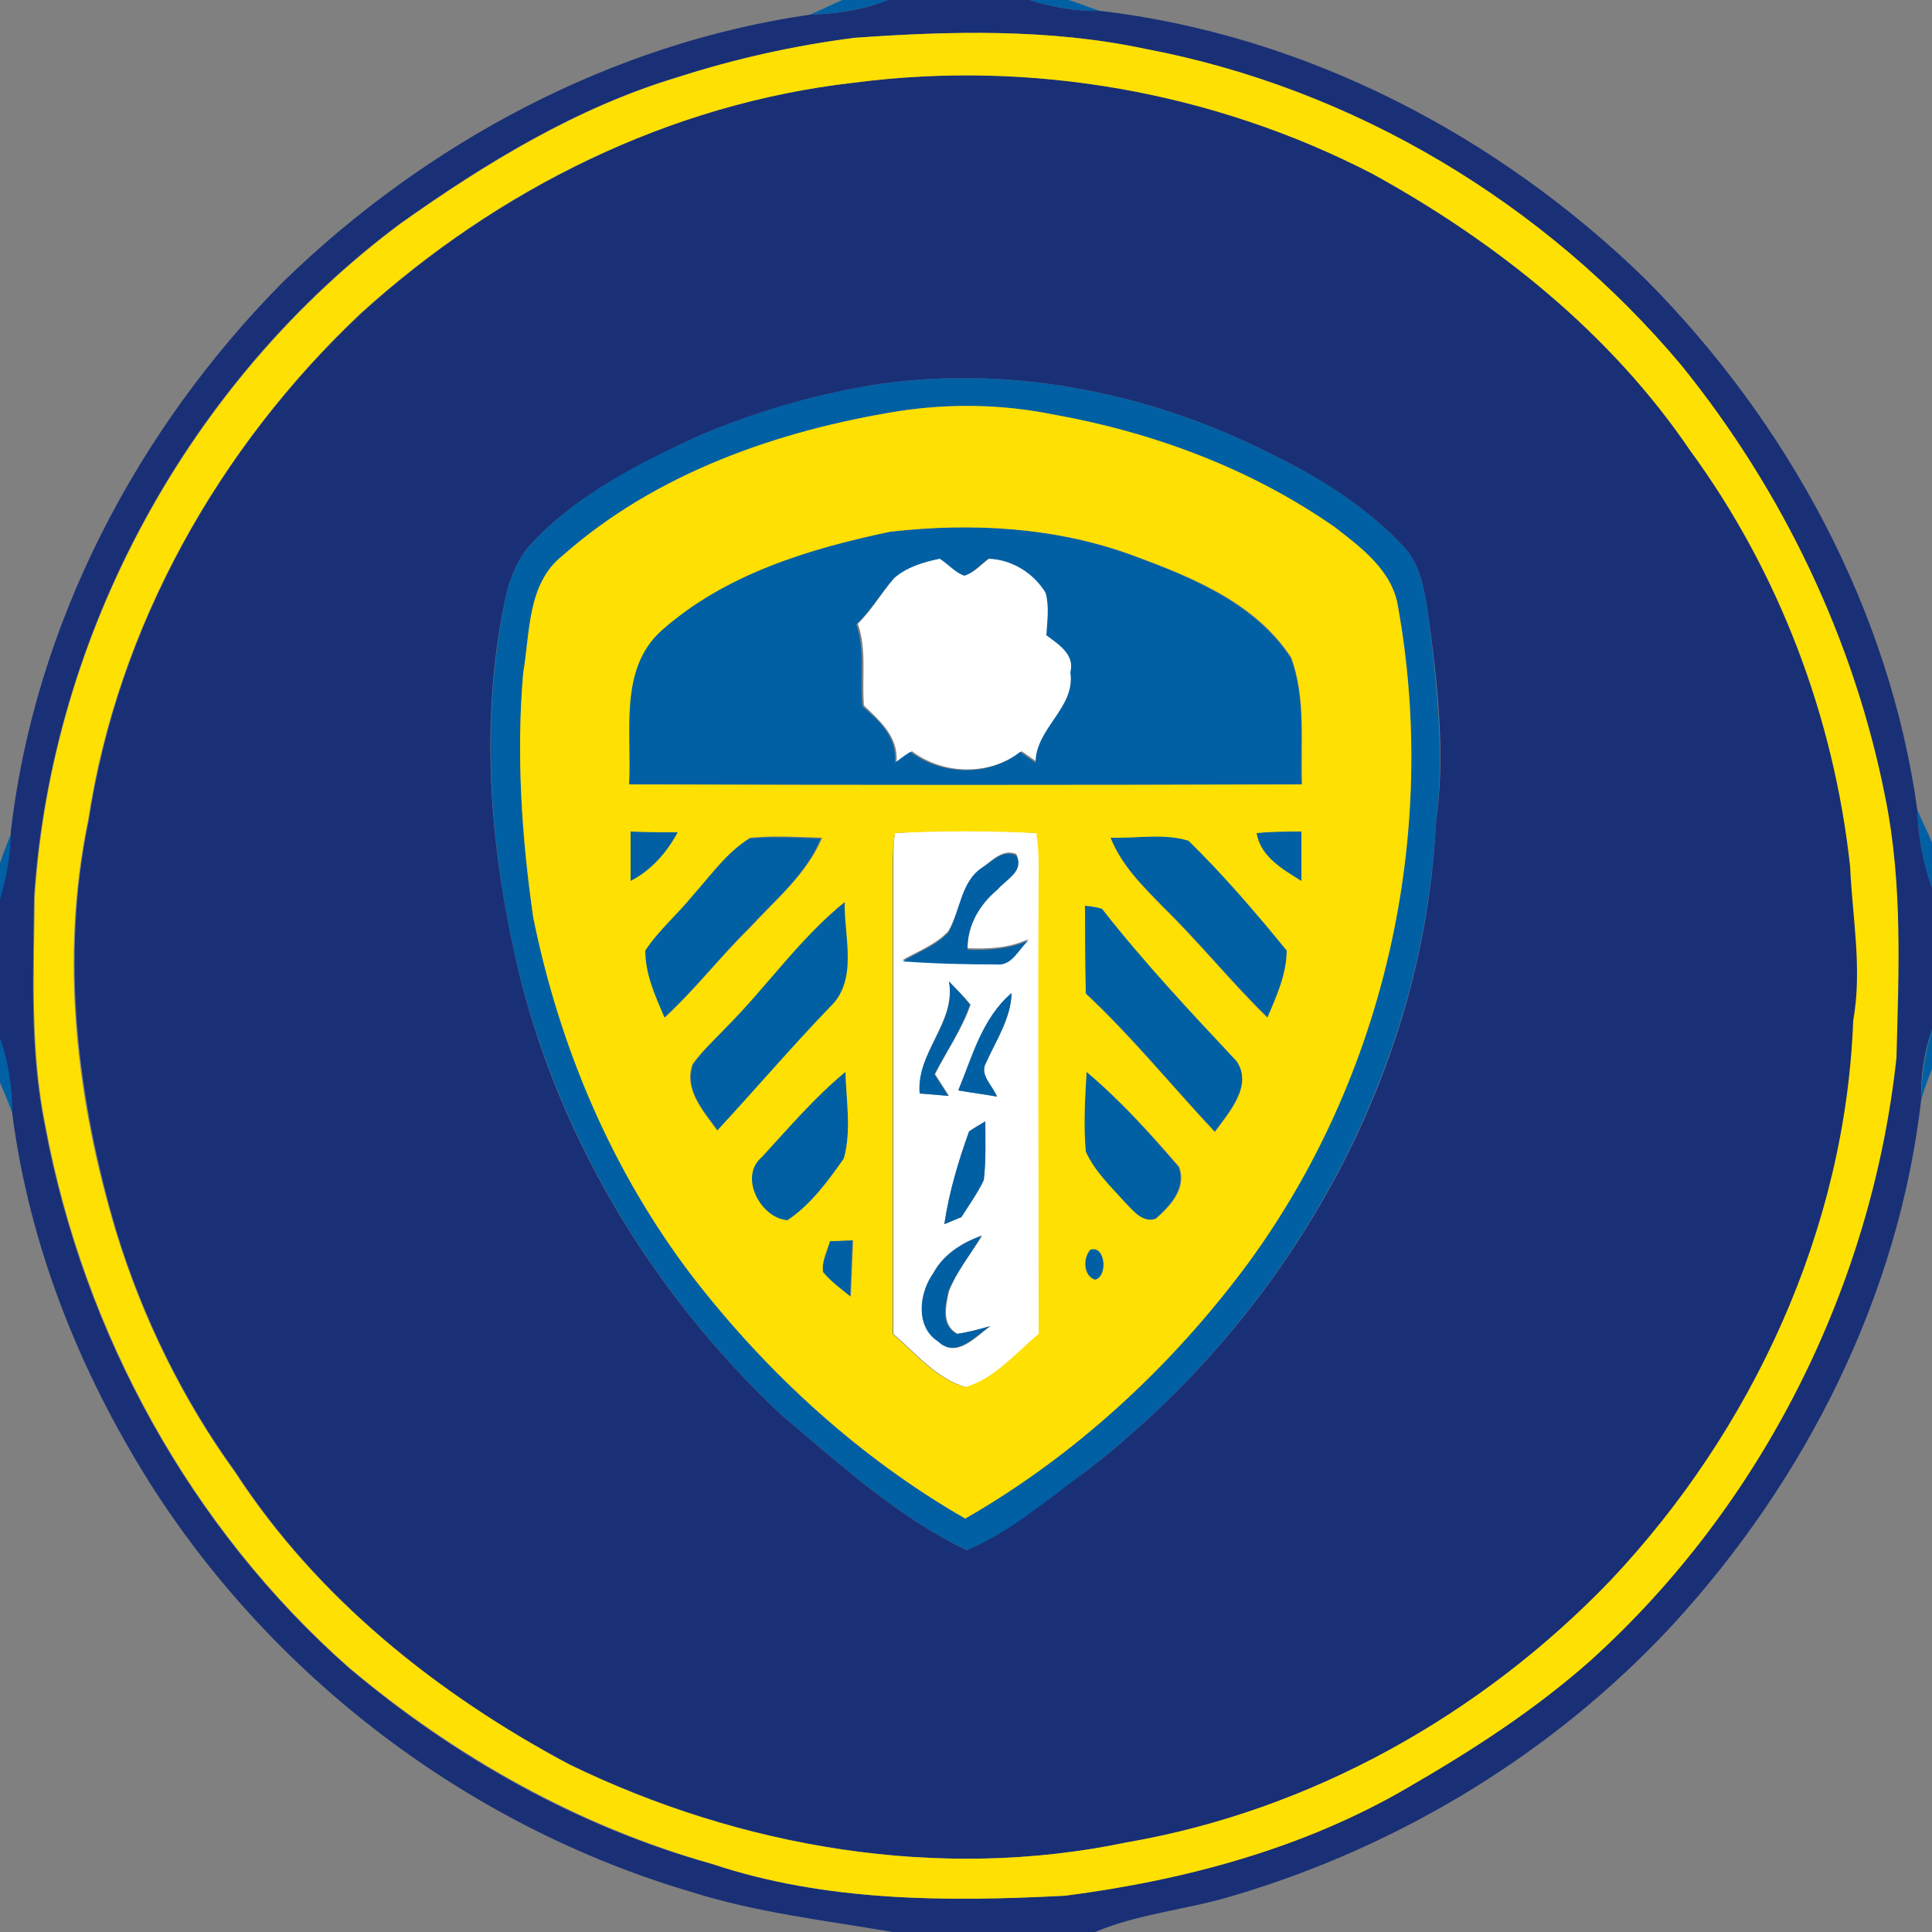 <?xml version="1.0" encoding="utf-8"?>
<!-- Generator: Adobe Illustrator 26.0.3, SVG Export Plug-In . SVG Version: 6.00 Build 0)  -->
<svg version="1.1" id="Layer_1" xmlns="http://www.w3.org/2000/svg" xmlns:xlink="http://www.w3.org/1999/xlink" x="0px" y="0px"
	 viewBox="0 0 250 250" style="enable-background:new 0 0 250 250;" xml:space="preserve">
<rect x="0" y="0" width="250" height="250" fill="#808080" stroke="none"/>
<style type="text/css">
	.st0{fill:#FFFFFF;}
	.st1{fill:#0160A4;}
	.st2{fill:#193076;}
	.st3{fill:#FEE003;}
</style>
<g id="_x23_ffffffff">
	<path class="st0" d="M115.7,74.8c1.7-1.5,3.9-2.1,6.1-2.6c1.1,0.7,1.9,1.8,3.2,2.2c1.2-0.4,2.1-1.5,3.1-2.2c3,0.1,5.8,1.8,7.4,4.4
		c0.5,1.8,0.1,3.7,0.1,5.5c1.6,1.2,3.7,2.5,3.1,4.8c0.6,4.6-4.6,7.2-4.5,11.7c-0.7-0.5-1.3-0.9-2-1.4c-4.1,3.2-10.1,3.1-14.2,0
		c-0.7,0.5-1.3,1-2,1.4c0.3-3.2-2.1-5.3-4.2-7.3c-0.3-3.5,0.4-7.2-0.8-10.6C112.7,79.1,114,76.8,115.7,74.8z"/>
	<path class="st0" d="M115.8,107.8c6.1-0.4,12.3-0.4,18.4,0c0.2,1.3,0.3,2.7,0.3,4.1c-0.1,20.2-0.1,40.5,0,60.7
		c-2.9,2.5-5.7,5.8-9.5,6.9c-3.8-1.1-6.5-4.4-9.4-6.9c0-20.2,0-40.4,0-60.7C115.6,110.6,115.6,109.2,115.8,107.8 M127.2,112.2
		c-2.8,1.8-2.9,5.6-4.5,8.3c-1.6,1.7-3.9,2.6-5.9,3.7c4.1,0.3,8.1,0.4,12.2,0.4c2,0.2,2.8-2,4.1-3.1c-2.5,1.2-5.2,1.3-7.9,1.2
		c0-3.1,1.6-5.8,3.9-7.8c1.1-1.2,3.4-2.4,2.4-4.4C129.8,109.8,128.4,111.3,127.2,112.2 M122.8,127c0.9,5.4-4.3,9.1-3.7,14.5
		c1.2,0.1,2.4,0.2,3.7,0.3c-0.6-0.9-1.2-1.9-1.8-2.8c1.5-3,3.5-5.8,4.6-9C124.7,128.9,123.8,128,122.8,127 M124,141.1
		c1.7,0.3,3.3,0.5,5,0.8c-0.5-1.4-2.4-2.8-1.4-4.4c1.3-2.9,3.2-5.7,3.3-9C127.2,131.7,125.9,136.7,124,141.1 M125.4,146.4
		c-1.4,3.9-2.6,7.9-3.2,12c0.6-0.2,1.7-0.7,2.2-0.9c1-1.6,2.1-3.1,2.9-4.8c0.3-2.5,0.2-5.1,0.2-7.6C127,145.4,125.9,146,125.4,146.4
		 M120.8,164.7c-1.8,2.6-2.4,7,0.7,8.9c2.3,2.3,4.8-0.7,6.7-2c-1.4,0.4-2.9,0.8-4.3,1c-2.1-1.2-1.5-3.6-1.1-5.5
		c1-2.6,2.8-4.8,4.3-7.2C124.5,160.8,122.1,162.3,120.8,164.7z"/>
</g>
<g id="_x23_0160a4ff">
	<path class="st1" d="M109,0h5.9c-3.2,1.3-6.7,1.8-10.1,1.9C106.2,1.3,107.6,0.6,109,0z"/>
	<path class="st1" d="M133.2,0h5.1c1.3,0.4,2.7,1,4,1.4C139.2,1.5,136.1,0.9,133.2,0z"/>
	<path class="st1" d="M114.4,49.6c17.3-2.3,35.1,1.4,50.6,9.4c6.1,3,11.8,6.6,16.5,11.6c2.3,2.3,2.8,5.7,3.3,8.8
		c1.1,9,2.2,18.2,1,27.2c-1.7,32.8-19.4,63.9-45.3,83.8c-4.9,3.7-9.7,7.9-15.4,10.2c-9-4.3-16.5-11.2-24.1-17.6
		c-16.9-15.9-29.3-36.8-34.4-59.5c-3.4-15.4-4.4-31.5-1-47c0.6-2.2,1.5-4.3,3-6c6-6.5,13.9-10.6,21.8-14.1
		C98,53.1,106.1,50.8,114.4,49.6 M116.3,53.2c-15.6,2.6-31.5,8-43.5,18.7c-4.6,3.7-4.2,10-5.1,15.2c-0.9,10.5-0.2,21.2,1.3,31.6
		c3.4,16.8,10.3,33,20.7,46.6c9.6,12.4,21.5,23.4,35.2,31.2c14.3-8.2,26.7-19.7,36.5-32.9c17.7-24.2,24.8-55.7,19.5-85.1
		c-0.8-4.7-4.7-7.6-8.2-10.3c-10.9-7.6-23.6-12.3-36.6-14.6C129.6,52.3,122.9,52.2,116.3,53.2z"/>
	<path class="st1" d="M115.2,68.8c10.6-1.2,21.4-0.6,31.4,3.1c7.6,2.8,15.8,6.2,20.4,13.2c2,5.2,1.2,11,1.4,16.4
		c-29,0.1-58,0.1-87.1,0c0.4-6.7-1.4-14.9,4.2-19.9C93.8,74.3,104.7,71,115.2,68.8 M115.7,74.8c-1.7,1.9-3,4.2-4.9,6
		c1.2,3.4,0.4,7.1,0.8,10.6c2.2,1.9,4.5,4,4.2,7.3c0.7-0.5,1.3-1,2-1.4c4.1,3.1,10.2,3.2,14.2,0c0.7,0.5,1.3,0.9,2,1.4
		c0-4.5,5.2-7.1,4.5-11.7c0.6-2.3-1.5-3.6-3.1-4.8c0.1-1.8,0.4-3.7-0.1-5.5c-1.6-2.6-4.4-4.3-7.4-4.4c-1,0.7-1.9,1.8-3.1,2.2
		c-1.2-0.4-2.1-1.5-3.2-2.2C119.7,72.7,117.4,73.3,115.7,74.8z"/>
	<path class="st1" d="M248.1,104.8c0.6,1.4,1.3,2.8,1.9,4.2v5.9C248.8,111.7,248.2,108.3,248.1,104.8z"/>
	<path class="st1" d="M81.6,107.6c2.1,0,4.1,0,6.1,0.1c-1.4,2.6-3.4,5-6.1,6.3C81.6,111.9,81.6,109.8,81.6,107.6z"/>
	<path class="st1" d="M162.6,107.8c1.9-0.2,3.9-0.2,5.8-0.2c0,2.1,0,4.3,0,6.4C166,112.5,163.1,110.8,162.6,107.8z"/>
	<path class="st1" d="M0,111.7c0.4-1.3,1-2.7,1.5-4c0,3.1-0.5,6.1-1.5,9.1V111.7z"/>
	<path class="st1" d="M89.7,115.8c2.3-2.5,4.3-5.4,7.2-7.3c3.1-0.3,6.2-0.1,9.3,0c-1.9,4.7-5.9,7.9-9.3,11.6
		c-3.8,3.8-7.1,8.1-11.1,11.7c-1.2-2.8-2.5-5.6-2.5-8.7C85.2,120.3,87.7,118.2,89.7,115.8z"/>
	<path class="st1" d="M143.7,108.4c3.4,0.1,6.9-0.6,10.1,0.3c4.5,4.4,8.7,9.3,12.7,14.2c0,3.1-1.3,6-2.5,8.7
		c-4.7-4.6-8.8-9.7-13.5-14.3C147.9,114.7,145.2,112,143.7,108.4z"/>
	<path class="st1" d="M127.2,112.2c1.3-0.8,2.6-2.3,4.3-1.5c1.1,2-1.3,3.1-2.4,4.4c-2.3,1.9-4,4.7-3.9,7.8c2.7,0.1,5.5-0.1,7.9-1.2
		c-1.3,1.1-2.1,3.3-4.1,3.1c-4.1,0-8.1-0.1-12.2-0.4c2-1.2,4.3-2,5.9-3.7C124.3,117.8,124.3,114,127.2,112.2z"/>
	<path class="st1" d="M140.4,117.2c0.5,0.1,1.6,0.2,2.2,0.3c5.5,6.9,11.5,13.3,17.4,19.7c2.2,3.2-1,6.7-2.8,9.2
		c-5.6-5.9-10.7-12.3-16.7-17.9C140.4,124.7,140.4,120.9,140.4,117.2z"/>
	<path class="st1" d="M94,132.9c5.2-5.3,9.5-11.5,15.4-16.2c-0.2,4.5,1.8,10.1-1.9,13.6c-5,5.2-9.7,10.7-14.6,16
		c-1.8-2.5-4.4-5.3-3.2-8.6C90.9,136,92.5,134.5,94,132.9z"/>
	<path class="st1" d="M122.8,127c0.9,1,1.9,1.9,2.7,3c-1.1,3.2-3,6-4.6,9c0.6,0.9,1.2,1.9,1.8,2.8c-1.2-0.1-2.5-0.2-3.7-0.3
		C118.5,136.2,123.8,132.4,122.8,127z"/>
	<path class="st1" d="M124,141.1c1.8-4.4,3.1-9.4,6.9-12.6c-0.1,3.3-2,6.1-3.3,9c-0.9,1.6,0.9,3,1.4,4.4
		C127.4,141.6,125.7,141.4,124,141.1z"/>
	<path class="st1" d="M248.6,142.3c0-3.1,0.5-6.1,1.4-9.1v5.1C249.5,139.6,249,140.9,248.6,142.3z"/>
	<path class="st1" d="M0,134.2c1.2,3.2,1.7,6.6,1.7,10.1c-0.5-1.4-1.1-2.8-1.7-4.2V134.2z"/>
	<path class="st1" d="M98.6,149.7c3.5-3.8,6.8-7.7,10.8-11c0.1,3.7,0.8,7.6-0.2,11.2c-2.1,2.9-4.3,6-7.3,8
		C98.4,157.6,95.4,152.2,98.6,149.7z"/>
	<path class="st1" d="M140.6,138.7c4.4,3.7,8.2,8,11.9,12.3c1,2.8-1.1,5-3,6.7c-1.8,0.7-3-1.1-4.1-2.2c-1.8-2.1-3.9-4-5-6.5
		C140.2,145.6,140.4,142.1,140.6,138.7z"/>
	<path class="st1" d="M125.4,146.4c0.5-0.3,1.6-1,2.1-1.3c0,2.5,0.1,5.1-0.2,7.6c-0.8,1.7-1.9,3.2-2.9,4.8c-0.6,0.2-1.7,0.7-2.2,0.9
		C122.8,154.3,124,150.3,125.4,146.4z"/>
	<path class="st1" d="M107.4,160.6c1,0,2-0.1,2.9-0.1c-0.1,2.4-0.2,4.9-0.3,7.3c-1.2-1.1-2.5-2-3.6-3.2
		C106.4,163.2,107.1,161.9,107.4,160.6z"/>
	<path class="st1" d="M120.8,164.7c1.3-2.4,3.7-3.9,6.2-4.8c-1.4,2.4-3.2,4.6-4.3,7.2c-0.4,1.9-1,4.4,1.1,5.5c1.5-0.2,2.9-0.6,4.3-1
		c-1.9,1.3-4.4,4.2-6.7,2C118.4,171.7,118.9,167.3,120.8,164.7z"/>
	<path class="st1" d="M141.1,161.7c1.9-0.6,2.3,3.5,0.6,3.9C140.2,165.1,140.2,162.7,141.1,161.7z"/>
</g>
<g id="_x23_193076ff">
	<path class="st2" d="M114.9,0h18.3c2.9,0.9,6,1.5,9.1,1.4c26.6,3.1,51.5,16.1,70.6,34.7c18.4,18.5,31.6,42.7,35.2,68.7
		c0.1,3.4,0.7,6.8,1.9,10.1v18.3c-1,2.9-1.5,6-1.4,9.1c-2.9,25.4-15,49.3-32.2,68c-15.3,16.5-35.2,28.6-56.8,35
		c-5.9,1.8-12.2,2.3-17.9,4.7h-26.2c-8.7-1.5-17.6-2.5-26.1-5.2c-28.8-8.5-54.2-27.8-70.2-53.2c-9-14.4-15.4-30.5-17.6-47.4
		c0-3.5-0.5-6.9-1.7-10.1v-17.4c0.9-2.9,1.5-6,1.5-9.1c3.1-26.8,16.3-52,35.2-71.1C55.1,18.5,79.1,5.6,104.8,1.9
		C108.2,1.8,111.7,1.3,114.9,0 M110.5,4.9c-7.8,1.1-15.4,2.7-22.9,5.1c-13,3.9-24.8,11.1-35.8,18.9c-27.4,20.4-45.1,53-47.4,87.1
		c-0.1,9.9-0.6,19.9,1.4,29.7c5,26.8,18.8,52,39.3,70.1c13.7,11.6,29.7,20.6,47,25.4c14.7,4.9,30.4,4.9,45.7,4.1
		c15.4-2,30.8-6.1,44.3-14c8.4-4.8,16.5-10,23.7-16.5c22.1-20,36.3-48.3,39.5-77.9c0.3-11.2,0.8-22.5-1.4-33.5
		c-4-20.5-13.2-39.9-26.4-56.1c-17.6-21.1-42.5-36-69.5-41C135.8,3.7,123,4,110.5,4.9z"/>
	<path class="st2" d="M110.5,10.7c22.9-3,46.7,1.1,67.2,11.8c16,8.8,30.8,20.5,41.1,35.8c11.5,15.7,18.6,34.5,20.7,53.8
		c0.4,6.7,1.6,13.3,0.4,20c-1.1,26.9-13,52.9-31.4,72.4c-16.7,17.4-38.8,29.8-62.6,33.9c-24.3,5.1-50,0.7-72.2-10.1
		c-17-9-32.6-21.5-43.2-37.8c-6.8-9.4-12-20-15.4-31.1c-5.1-17.2-7.3-35.6-3.6-53.3c3.8-25,16.8-48.2,35.2-65.5
		C64.3,24.6,86.6,13.4,110.5,10.7 M114.4,49.6c-8.2,1.2-16.3,3.5-24,6.8c-7.9,3.6-15.9,7.7-21.8,14.1c-1.5,1.7-2.4,3.8-3,6
		c-3.5,15.5-2.4,31.6,1,47c5,22.7,17.5,43.6,34.4,59.5c7.6,6.4,15.1,13.3,24.1,17.6c5.7-2.4,10.5-6.6,15.4-10.2
		c25.9-19.9,43.7-50.9,45.3-83.8c1.3-9.1,0.2-18.2-1-27.2c-0.5-3.1-1-6.5-3.3-8.8c-4.6-4.9-10.4-8.6-16.5-11.6
		C149.5,51,131.7,47.3,114.4,49.6z"/>
</g>
<g id="_x23_fee003ff">
	<path class="st3" d="M110.5,4.9C123,4,135.8,3.7,148.1,6.3c27,5.1,51.9,20,69.5,41c13.1,16.2,22.4,35.6,26.4,56.1
		c2.2,11,1.7,22.3,1.4,33.5c-3.2,29.6-17.4,57.9-39.5,77.9c-7.2,6.4-15.4,11.7-23.7,16.5c-13.5,7.9-28.9,12-44.3,14
		c-15.3,0.8-31,0.8-45.7-4.1c-17.3-4.9-33.3-13.9-47-25.4c-20.5-18.1-34.3-43.3-39.3-70.1c-2-9.8-1.5-19.8-1.4-29.7
		c2.2-34,20-66.7,47.4-87.1c11-7.8,22.8-15,35.8-18.9C95.1,7.6,102.7,5.9,110.5,4.9 M110.5,10.7c-23.9,2.7-46.2,13.8-63.9,29.9
		c-18.3,17.3-31.4,40.5-35.2,65.5c-3.7,17.7-1.6,36.1,3.6,53.3c3.4,11.1,8.6,21.7,15.4,31.1c10.6,16.3,26.2,28.7,43.2,37.8
		c22.2,10.8,47.9,15.2,72.2,10.1c23.8-4.1,45.9-16.5,62.6-33.9c18.4-19.5,30.4-45.5,31.4-72.4c1.2-6.7-0.1-13.3-0.4-20
		c-2.1-19.3-9.2-38.1-20.7-53.8c-10.3-15.2-25.1-27-41.1-35.8C157.1,11.9,133.4,7.7,110.5,10.7z"/>
	<path class="st3" d="M116.3,53.2c6.6-1,13.3-0.9,19.8,0.4c13,2.3,25.7,7,36.6,14.6c3.5,2.7,7.5,5.7,8.2,10.3
		c5.3,29.5-1.7,60.9-19.5,85.1c-9.8,13.2-22.2,24.7-36.5,32.9c-13.7-7.9-25.6-18.8-35.2-31.2c-10.5-13.7-17.3-29.8-20.7-46.6
		c-1.5-10.4-2.2-21.1-1.3-31.6c0.9-5.2,0.5-11.6,5.1-15.2C84.9,61.2,100.7,55.7,116.3,53.2 M115.2,68.8
		c-10.5,2.2-21.4,5.5-29.6,12.8c-5.6,5-3.8,13.3-4.2,19.9c29,0.1,58.1,0.1,87.1,0c-0.2-5.5,0.5-11.2-1.4-16.4
		c-4.6-7.1-12.8-10.4-20.4-13.2C136.7,68.2,125.8,67.6,115.2,68.8 M81.6,107.6c0,2.1,0,4.3,0,6.4c2.7-1.4,4.7-3.7,6.1-6.3
		C85.7,107.7,83.7,107.7,81.6,107.6 M115.8,107.8c-0.2,1.3-0.3,2.7-0.3,4.1c0,20.2,0,40.5,0,60.7c2.9,2.5,5.6,5.8,9.4,6.9
		c3.8-1.1,6.5-4.4,9.5-6.9c0-20.2-0.1-40.5,0-60.7c0-1.4-0.1-2.8-0.3-4.1C128.1,107.5,121.9,107.5,115.8,107.8 M162.6,107.8
		c0.5,3.1,3.4,4.7,5.8,6.2c0-2.2,0-4.3,0-6.4C166.4,107.6,164.5,107.6,162.6,107.8 M89.7,115.8c-2,2.5-4.5,4.6-6.2,7.2
		c0,3.1,1.3,5.9,2.5,8.7c3.9-3.6,7.2-7.9,11.1-11.7c3.3-3.6,7.3-6.9,9.3-11.6c-3.1-0.1-6.2-0.3-9.3,0C94,110.3,92,113.2,89.7,115.8
		 M143.7,108.4c1.4,3.6,4.2,6.3,6.8,9c4.7,4.6,8.8,9.7,13.5,14.3c1.2-2.8,2.5-5.7,2.5-8.7c-4-4.9-8.2-9.8-12.7-14.2
		C150.6,107.8,147.1,108.5,143.7,108.4 M140.4,117.2c0,3.8,0,7.6,0.1,11.4c6,5.6,11.1,11.9,16.7,17.9c1.8-2.5,5-6,2.8-9.2
		c-6-6.4-12-12.8-17.4-19.7C142,117.4,140.9,117.2,140.4,117.2 M94,132.9c-1.5,1.6-3.1,3-4.4,4.8c-1.2,3.3,1.5,6.2,3.2,8.6
		c4.9-5.3,9.6-10.8,14.6-16c3.7-3.5,1.8-9.1,1.9-13.6C103.5,121.4,99.2,127.7,94,132.9 M98.6,149.7c-3.1,2.6-0.1,8,3.3,8.2
		c3-2,5.3-5.1,7.3-8c1-3.6,0.3-7.5,0.2-11.2C105.4,142,102.1,145.9,98.6,149.7 M140.6,138.7c-0.2,3.4-0.4,6.9-0.1,10.3
		c1.1,2.5,3.2,4.5,5,6.5c1.1,1.1,2.3,2.8,4.1,2.2c1.9-1.7,4-3.9,3-6.7C148.9,146.7,145,142.4,140.6,138.7 M107.4,160.6
		c-0.4,1.3-1.1,2.6-0.9,4c1,1.2,2.3,2.2,3.6,3.2c0.1-2.4,0.2-4.9,0.3-7.3C109.4,160.5,108.4,160.6,107.4,160.6 M141.1,161.7
		c-1,1-1,3.4,0.6,3.9C143.4,165.2,143.1,161.1,141.1,161.7z"/>
</g>
</svg>
